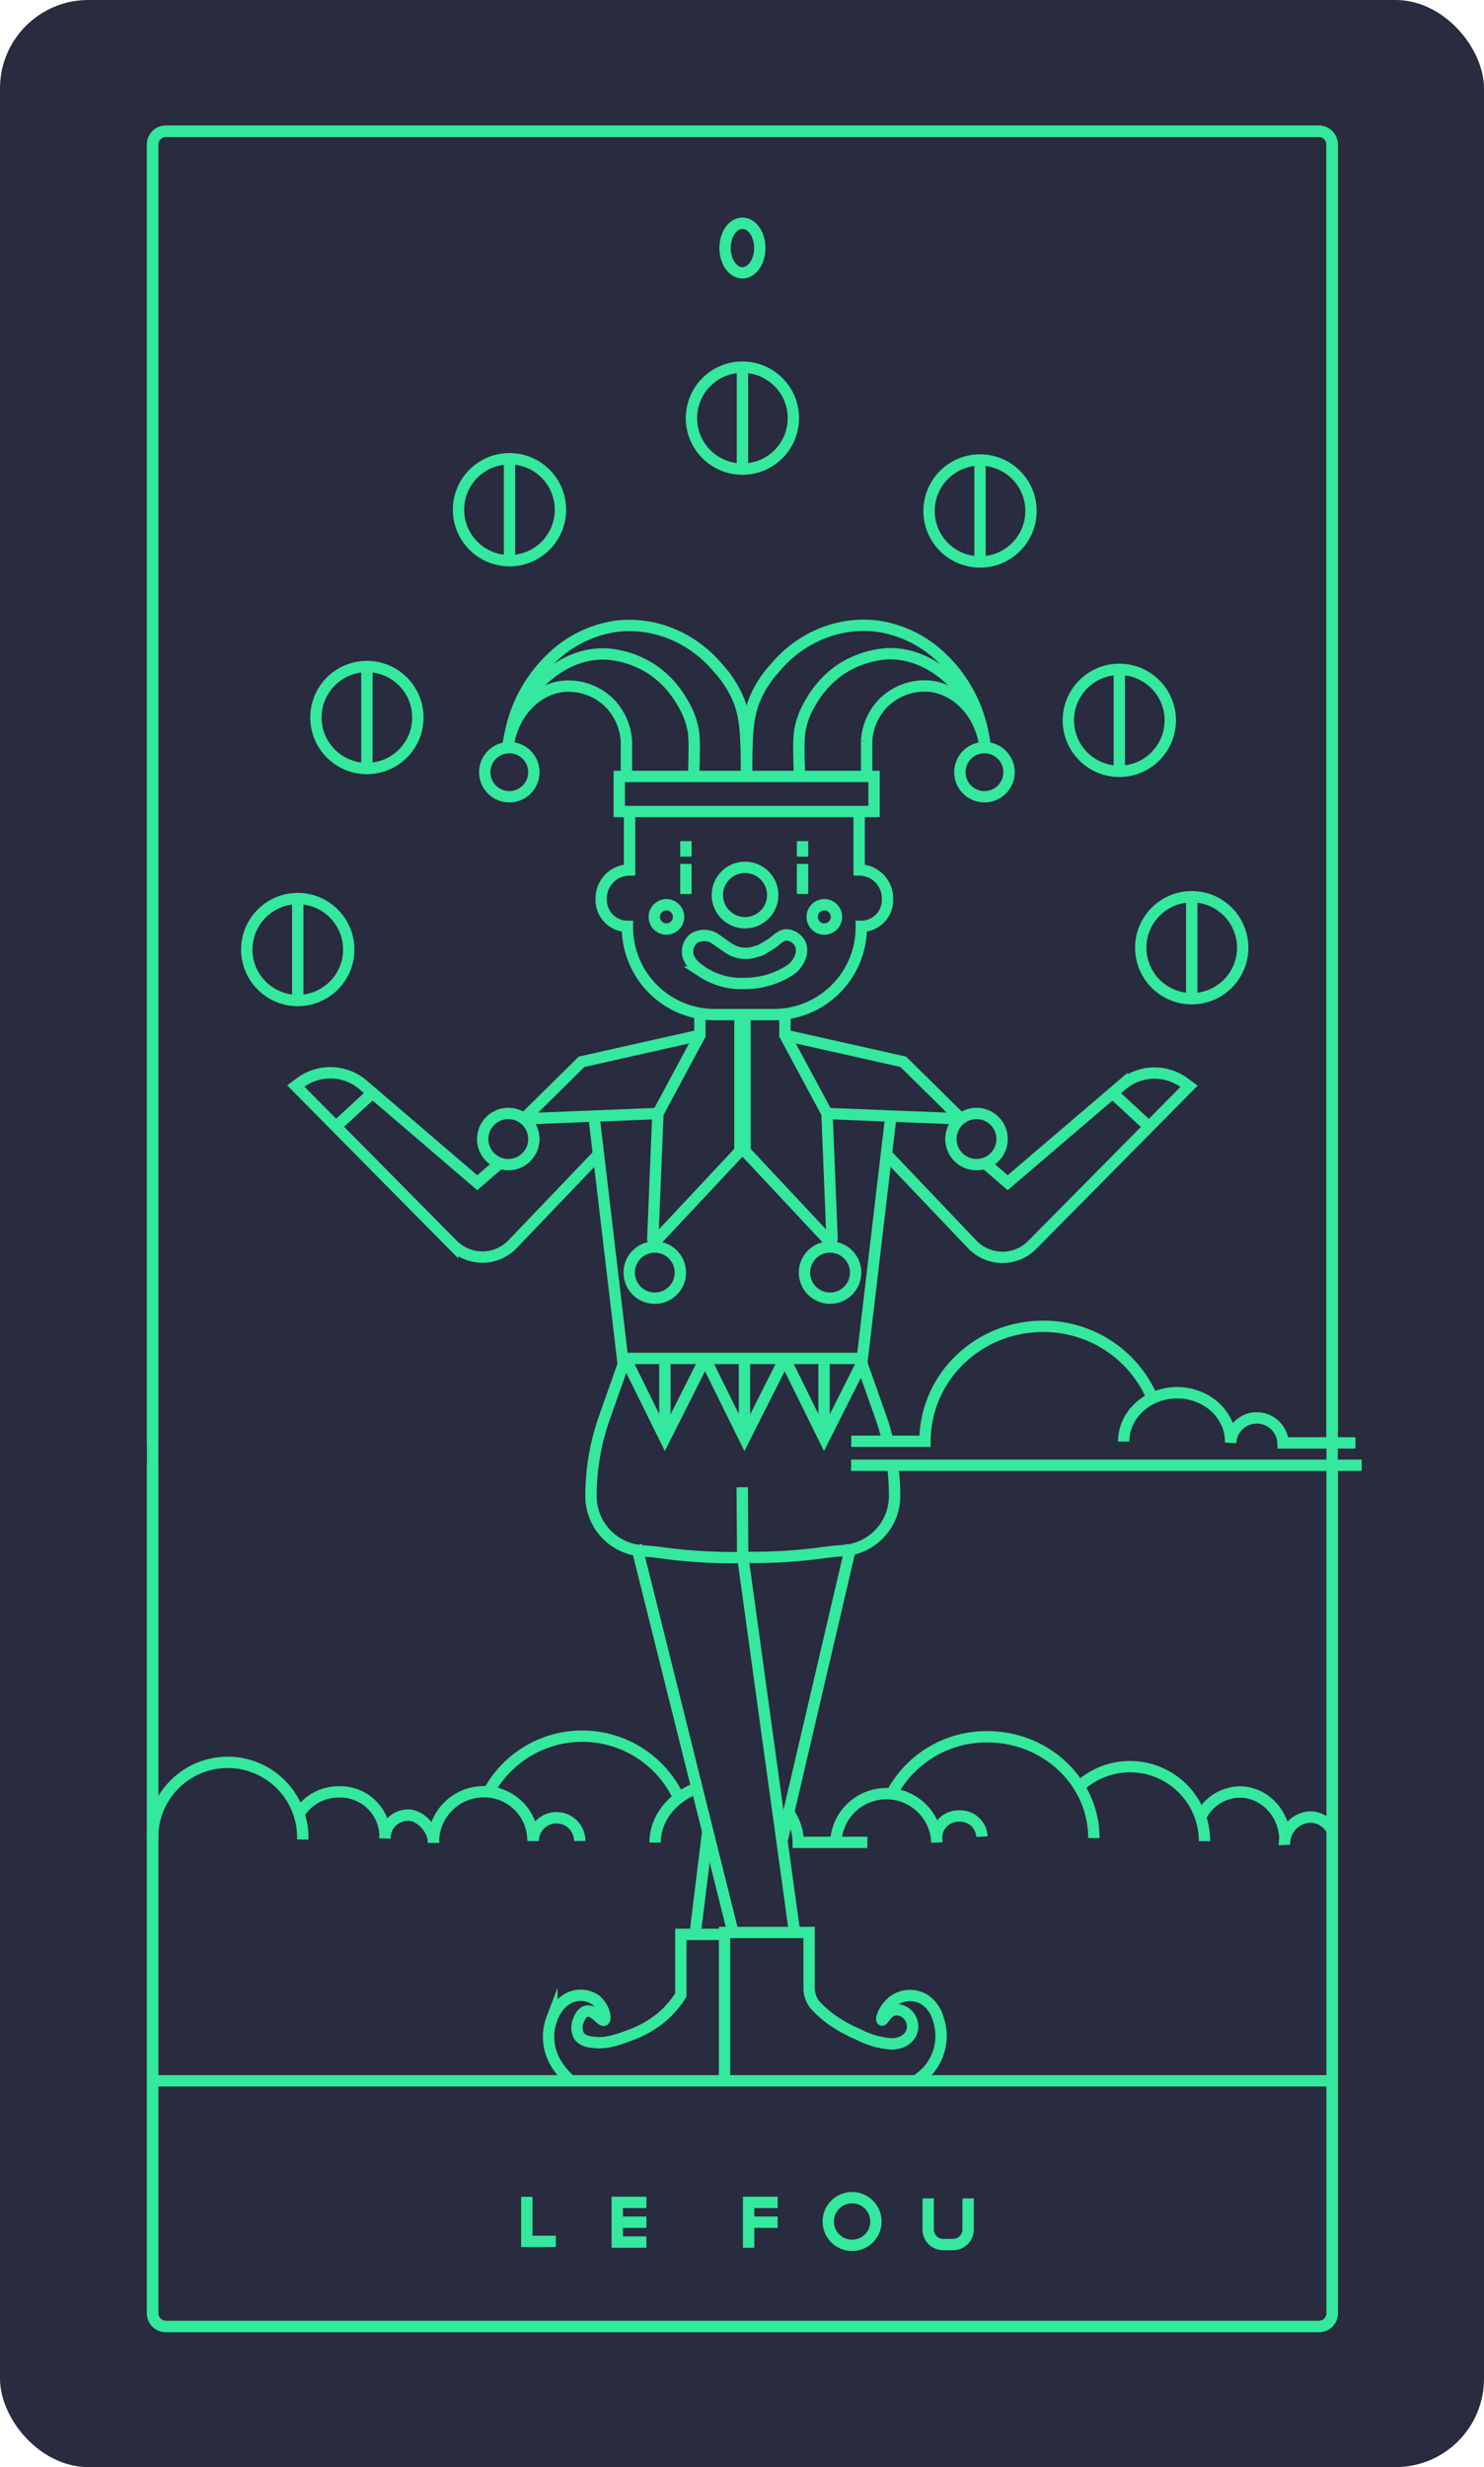 <svg id="_0_Fou" data-name="0 Fou" xmlns="http://www.w3.org/2000/svg" viewBox="0 0 261.45 434.55"><defs><style>.cls-1{fill:#292b3f;}.cls-2{fill:none;stroke:#34e89e;stroke-miterlimit:10;stroke-width:2px;}</style></defs><title>tarot-card-meanings-cheat-sheet-major-arcana-fool_1024x1024</title><rect class="cls-1" width="261.45" height="434.55" rx="15.57"/><path class="cls-2" d="M686.36,463.93V613.54a2.33,2.33,0,0,1-2.33,2.33H480.86a2.33,2.33,0,0,1-2.33-2.33v-382a2.33,2.33,0,0,1,2.33-2.33H684a2.33,2.33,0,0,1,2.33,2.33V460.38" transform="translate(-451.64 -206.09)"/><line class="cls-2" x1="26.88" y1="366.51" x2="234.71" y2="366.51"/><line class="cls-2" x1="149.95" y1="258.09" x2="239.9" y2="258.09"/><path class="cls-2" d="M654.68,452.42a20.78,20.78,0,0,0-19.29-12.71c-11.48,0-20.78,9.06-20.78,20.24h-13" transform="translate(-451.64 -206.09)"/><path class="cls-2" d="M649.61,460c0-4.75,4.22-8.6,9.42-8.6s9.42,3.85,9.42,8.6" transform="translate(-451.64 -206.09)"/><path class="cls-2" d="M668.45,460.24a4.62,4.62,0,0,1,9.23,0h12.76" transform="translate(-451.64 -206.09)"/><circle class="cls-2" cx="209.96" cy="166.93" r="8.98"/><line class="cls-2" x1="209.96" y1="157.95" x2="209.96" y2="175.91"/><circle class="cls-2" cx="197.2" cy="126.88" r="8.98"/><line class="cls-2" x1="197.2" y1="117.9" x2="197.2" y2="135.87"/><circle class="cls-2" cx="172.66" cy="90" r="8.98"/><line class="cls-2" x1="172.66" y1="81.01" x2="172.66" y2="98.98"/><circle class="cls-2" cx="130.8" cy="73.65" r="8.98"/><line class="cls-2" x1="130.8" y1="64.66" x2="130.8" y2="82.63"/><circle class="cls-2" cx="89.76" cy="89.78" r="8.98"/><line class="cls-2" x1="89.76" y1="80.8" x2="89.76" y2="98.76"/><circle class="cls-2" cx="64.64" cy="126.38" r="8.98"/><line class="cls-2" x1="64.64" y1="117.4" x2="64.64" y2="135.37"/><circle class="cls-2" cx="52.46" cy="167.25" r="8.98"/><line class="cls-2" x1="52.46" y1="158.27" x2="52.46" y2="176.24"/><ellipse class="cls-2" cx="130.8" cy="43.69" rx="3.06" ry="4.37"/><line class="cls-2" x1="120.84" y1="157.47" x2="120.84" y2="152.17"/><line class="cls-2" x1="120.84" y1="150.89" x2="120.84" y2="148.15"/><line class="cls-2" x1="141.39" y1="157.47" x2="141.39" y2="152.17"/><line class="cls-2" x1="141.39" y1="150.89" x2="141.39" y2="148.15"/><circle class="cls-2" cx="131.26" cy="157.65" r="4.88"/><circle class="cls-2" cx="145.23" cy="161.5" r="2.14"/><circle class="cls-2" cx="117.41" cy="161.5" r="2.14"/><path class="cls-2" d="M641.66,520.89a13.13,13.13,0,0,1,22.19,9.5" transform="translate(-451.64 -206.09)"/><path class="cls-2" d="M663.15,526.17a7.79,7.79,0,0,1,6.94-4.44c4.33,0,7.92,3.84,7.92,8.43" transform="translate(-451.64 -206.09)"/><path class="cls-2" d="M677.93,531.06a4.75,4.75,0,0,1,4.53-4.93,4.43,4.43,0,0,1,3.76,2.17" transform="translate(-451.64 -206.09)"/><path class="cls-2" d="M598.89,530.63a8.91,8.91,0,0,1,17.81,0" transform="translate(-451.64 -206.09)"/><circle class="cls-2" cx="89.73" cy="136.01" r="4.33"/><path class="cls-2" d="M562,342.94V336.6a10.59,10.59,0,0,0-2.73-6.43,10.26,10.26,0,0,0-8.38-3.19c-4.67.47-8.76,4.58-9.66,10.13" transform="translate(-451.64 -206.09)"/><path class="cls-2" d="M573.85,342.89c0-.85.07-2.09.08-3.57a36.8,36.8,0,0,0-.08-4.09,14.3,14.3,0,0,0-2-5.44,17.36,17.36,0,0,0-5.19-5.7,16.84,16.84,0,0,0-8.26-2.81c-6.94-.27-12.49,4.94-15.06,9.53a18.51,18.51,0,0,0-2.2,6.6" transform="translate(-451.64 -206.09)"/><path class="cls-2" d="M583.14,342.87c0-.79,0-2,0-3.44-.11-4.26-.19-6.89-1.27-9.77a18.68,18.68,0,0,0-3.64-5.81,21.26,21.26,0,0,0-7-5.55,19.71,19.71,0,0,0-10.92-1.92,20.49,20.49,0,0,0-11.55,5.68,24.82,24.82,0,0,0-7.55,15.49" transform="translate(-451.64 -206.09)"/><path class="cls-2" d="M604.32,342.9v-3.44c0-2.73,0-2.74,0-2.9a10.53,10.53,0,0,1,2.72-6.42,10.29,10.29,0,0,1,8.39-3.19c4.66.47,8.75,4.57,9.66,10.12" transform="translate(-451.64 -206.09)"/><path class="cls-2" d="M592.49,342.86c0-.86-.07-2.09-.09-3.57a36.05,36.05,0,0,1,.09-4.09,14,14,0,0,1,2-5.44,17.32,17.32,0,0,1,5.19-5.71,17.05,17.05,0,0,1,8.25-2.81c7-.26,12.49,4.95,15.07,9.54a18.71,18.71,0,0,1,2.2,6.6" transform="translate(-451.64 -206.09)"/><path class="cls-2" d="M583.19,342.84c0-.79,0-2,0-3.45.12-4.25.19-6.88,1.28-9.76a18.56,18.56,0,0,1,3.64-5.81,21,21,0,0,1,7-5.55A19.67,19.67,0,0,1,606,316.35,20.47,20.47,0,0,1,617.6,322a24.82,24.82,0,0,1,7.55,15.49" transform="translate(-451.64 -206.09)"/><circle class="cls-2" cx="173.44" cy="136.01" r="4.33"/><path class="cls-2" d="M616.64,529.59a3.87,3.87,0,0,1,4-3.63,3.82,3.82,0,0,1,4,3.63" transform="translate(-451.64 -206.09)"/><path class="cls-2" d="M609,521.55A18.9,18.9,0,0,1,625.59,512c10.36,0,18.77,8,18.77,17.84" transform="translate(-451.64 -206.09)"/><path class="cls-2" d="M590.75,525.6a9.18,9.18,0,0,1,1.52,5h12.19" transform="translate(-451.64 -206.09)"/><path class="cls-2" d="M567.06,530.63c0-4.27,3-7.94,7.37-9.61" transform="translate(-451.64 -206.09)"/><path class="cls-2" d="M545.58,530.36a4.1,4.1,0,1,1,8.2,0" transform="translate(-451.64 -206.09)"/><path class="cls-2" d="M519.44,529.9a4.1,4.1,0,0,1,4.11-4.1c2.26,0,4.49,2.61,4.49,4.88" transform="translate(-451.64 -206.09)"/><path class="cls-2" d="M528,530.68a8.87,8.87,0,0,1,8.77-9,8.6,8.6,0,0,1,8.77,8.65" transform="translate(-451.64 -206.09)"/><path class="cls-2" d="M478.53,530.1a13.23,13.23,0,1,1,26.45,0" transform="translate(-451.64 -206.09)"/><path class="cls-2" d="M504.18,525.8a8.18,8.18,0,0,1,7.18-4.09,7.89,7.89,0,0,1,8.12,7.65,4.87,4.87,0,0,1,0,.54" transform="translate(-451.64 -206.09)"/><path class="cls-2" d="M537.56,522.05a18.74,18.74,0,0,1,33.87,1.17" transform="translate(-451.64 -206.09)"/><polyline class="cls-2" points="113.88 394.91 108.75 394.91 108.75 387.92 113.88 387.92"/><path class="cls-2" d="M560.42,601" transform="translate(-451.64 -206.09)"/><line class="cls-2" x1="108.76" y1="391.41" x2="113.88" y2="391.41"/><circle class="cls-2" cx="150.12" cy="391.29" r="4.2"/><path class="cls-2" d="M632.55,597.38" transform="translate(-451.64 -206.09)"/><polyline class="cls-2" points="131.89 395.91 131.89 387.92 137.01 387.92"/><line class="cls-2" x1="131.89" y1="391.41" x2="137.01" y2="391.41"/><path class="cls-2" d="M579.29,572.6V546.47h14.9v9.78a4.69,4.69,0,0,0,1.34,3.3,21,21,0,0,0,2.57,2.24,25.26,25.26,0,0,0,4.77,2.64,14.78,14.78,0,0,0,5.19,1.61,4.44,4.44,0,0,0,2.72-.42,3.14,3.14,0,0,0,1.45-1.53,3,3,0,0,0-.85-3.32,2.76,2.76,0,0,0-2-.68c-1.46.14-2.14,1.92-2.34,1.8s.17-1.45,1.15-2.55a5,5,0,0,1,3-1.71,5.07,5.07,0,0,1,3.19.57,5.88,5.88,0,0,1,2.52,3.39,9.27,9.27,0,0,1-1.71,9.15A11.88,11.88,0,0,1,613,572.6" transform="translate(-451.64 -206.09)"/><path class="cls-2" d="M579.29,546.81h-7.7v10.68a16.79,16.79,0,0,1-3.49,4,18.66,18.66,0,0,1-5.79,3.19c-3.26,1.3-4.93,1.24-5.57,1.19-1.06-.07-2.45-.19-3.11-1.23a3.09,3.09,0,0,1-.12-2.55c.1-.31.53-1.52,1.44-1.75,1.38-.34,2.67,1.86,3.11,1.58s0-2.46-1.58-3.62a4.56,4.56,0,0,0-3.61-.64c-2.61.61-3.76,3.29-4,4a9,9,0,0,0,.56,7.57,11.94,11.94,0,0,0,2.79,3.37" transform="translate(-451.64 -206.09)"/><line class="cls-2" x1="129.14" y1="340.38" x2="112.11" y2="272.17"/><line class="cls-2" x1="122.46" y1="340.72" x2="124.69" y2="322.58"/><line class="cls-2" x1="139.99" y1="340.38" x2="130.88" y2="274.34"/><line class="cls-2" x1="137.77" y1="324.27" x2="149.95" y2="272.17"/><path class="cls-2" d="M582.53,480.43a91.07,91.07,0,0,1-11.75-.52c-1.93-.2-2.94-.41-5.1-.59l-.92-.07a9.66,9.66,0,0,1-9-9.65h0a41.62,41.62,0,0,1,2.38-13.85l3.67-10.39h41.36l3.67,10.39a42.55,42.55,0,0,1,1.29,4.44" transform="translate(-451.64 -206.09)"/><path class="cls-2" d="M608.88,464a42.91,42.91,0,0,1,.37,5.56h0a9.66,9.66,0,0,1-9,9.65l-.91.07c-2.16.18-3.18.39-5.11.59a90.79,90.79,0,0,1-11.74.52l-.09-12.34" transform="translate(-451.64 -206.09)"/><path class="cls-2" d="M608.88,464" transform="translate(-451.64 -206.09)"/><polyline class="cls-2" points="124.22 239.28 117.14 253.34 110.2 239.28"/><polyline class="cls-2" points="124.22 239.28 131.16 253.34 138.25 239.28"/><polyline class="cls-2" points="138.25 239.28 145.18 253.34 151.85 240.1"/><line class="cls-2" x1="117.14" y1="253.34" x2="117.14" y2="239.28"/><line class="cls-2" x1="131.16" y1="253.34" x2="131.16" y2="239.28"/><line class="cls-2" x1="145.18" y1="253.34" x2="145.18" y2="239.28"/><line class="cls-2" x1="109.81" y1="240.39" x2="104.59" y2="196.13"/><path class="cls-2" d="M582,384.85v24L567.3,424.54a.37.37,0,0,1-.65-.27l.9-22.06,7.4-13.78v-3.58" transform="translate(-451.64 -206.09)"/><circle class="cls-2" cx="115.36" cy="224.15" r="4.51"/><circle class="cls-2" cx="89.55" cy="200.63" r="4.51"/><polyline class="cls-2" points="92.29 197.06 102.46 187.02 123.31 182.34"/><line class="cls-2" x1="115.9" y1="196.13" x2="92.71" y2="197.06"/><path class="cls-2" d="M539.66,411l-3.94,3.41L515.6,397.17a8.87,8.87,0,0,0-11-.41l-.84.62,27.63,27.94a7.36,7.36,0,0,0,10.55-.08l15.16-15.84" transform="translate(-451.64 -206.09)"/><line class="cls-2" x1="59.17" y1="198.45" x2="65.62" y2="192.5"/><path class="cls-2" d="M478.53,463.93V613.54a2.33,2.33,0,0,0,2.33,2.33H684a2.33,2.33,0,0,0,2.33-2.33v-382a2.33,2.33,0,0,0-2.33-2.33H480.86a2.33,2.33,0,0,0-2.33,2.33V460.38" transform="translate(-451.64 -206.09)"/><line class="cls-2" x1="151.79" y1="240.39" x2="157.01" y2="196.13"/><path class="cls-2" d="M582.9,384.85v24l14.68,15.69a.37.37,0,0,0,.65-.27l-.89-22.06-7.41-13.78v-3.58" transform="translate(-451.64 -206.09)"/><circle class="cls-2" cx="146.24" cy="224.15" r="4.51"/><circle class="cls-2" cx="172.04" cy="200.63" r="4.51"/><polyline class="cls-2" points="169.31 197.06 159.14 187.02 138.29 182.34"/><line class="cls-2" x1="145.69" y1="196.13" x2="168.88" y2="197.06"/><path class="cls-2" d="M625.22,411l3.95,3.41,20.11-17.19a8.87,8.87,0,0,1,11-.41l.84.62-27.63,27.94a7.36,7.36,0,0,1-10.55-.08L607.81,409.4" transform="translate(-451.64 -206.09)"/><line class="cls-2" x1="202.42" y1="198.45" x2="195.98" y2="192.5"/><rect class="cls-2" x="109.1" y="136.76" width="44.89" height="6.18"/><path class="cls-2" d="M603,349v10.32h0a5,5,0,0,1,5,5v.31a4.62,4.62,0,0,1-4.62,4.62h0a15.39,15.39,0,0,1-15.39,15.55H577.57a15.39,15.39,0,0,1-15.39-15.55h0a4.62,4.62,0,0,1-4.62-4.62v-.31a5,5,0,0,1,5-5h0V349" transform="translate(-451.64 -206.09)"/><path class="cls-2" d="M580.37,373.32c-.23-.13-.77-.5-1.85-1.25a12.79,12.79,0,0,0-1.28-.86,3.54,3.54,0,0,0-3.35.16,3,3,0,0,0-1.12,2.43c.05,1.71,1.67,2.83,2.65,3.51a12.52,12.52,0,0,0,7.4,2,14.64,14.64,0,0,0,7.74-2.17,4.79,4.79,0,0,0,2.18-2.81,3,3,0,0,0-.12-2,3,3,0,0,0-2-1.53c-1.34-.3-2.17,1-3.32,1.66-2.39,1.47-1.69.94-2.71,1.31A5.35,5.35,0,0,1,580.37,373.32Z" transform="translate(-451.64 -206.09)"/><polyline class="cls-2" points="97.93 394.79 92.81 394.79 92.81 386.94"/><path class="cls-2" d="M543.05,611.05" transform="translate(-451.64 -206.09)"/><path class="cls-2" d="M615.17,593.31v5.49a2.64,2.64,0,0,0,2.64,2.64h1.74a2.65,2.65,0,0,0,2.65-2.64v-5.49" transform="translate(-451.64 -206.09)"/></svg>